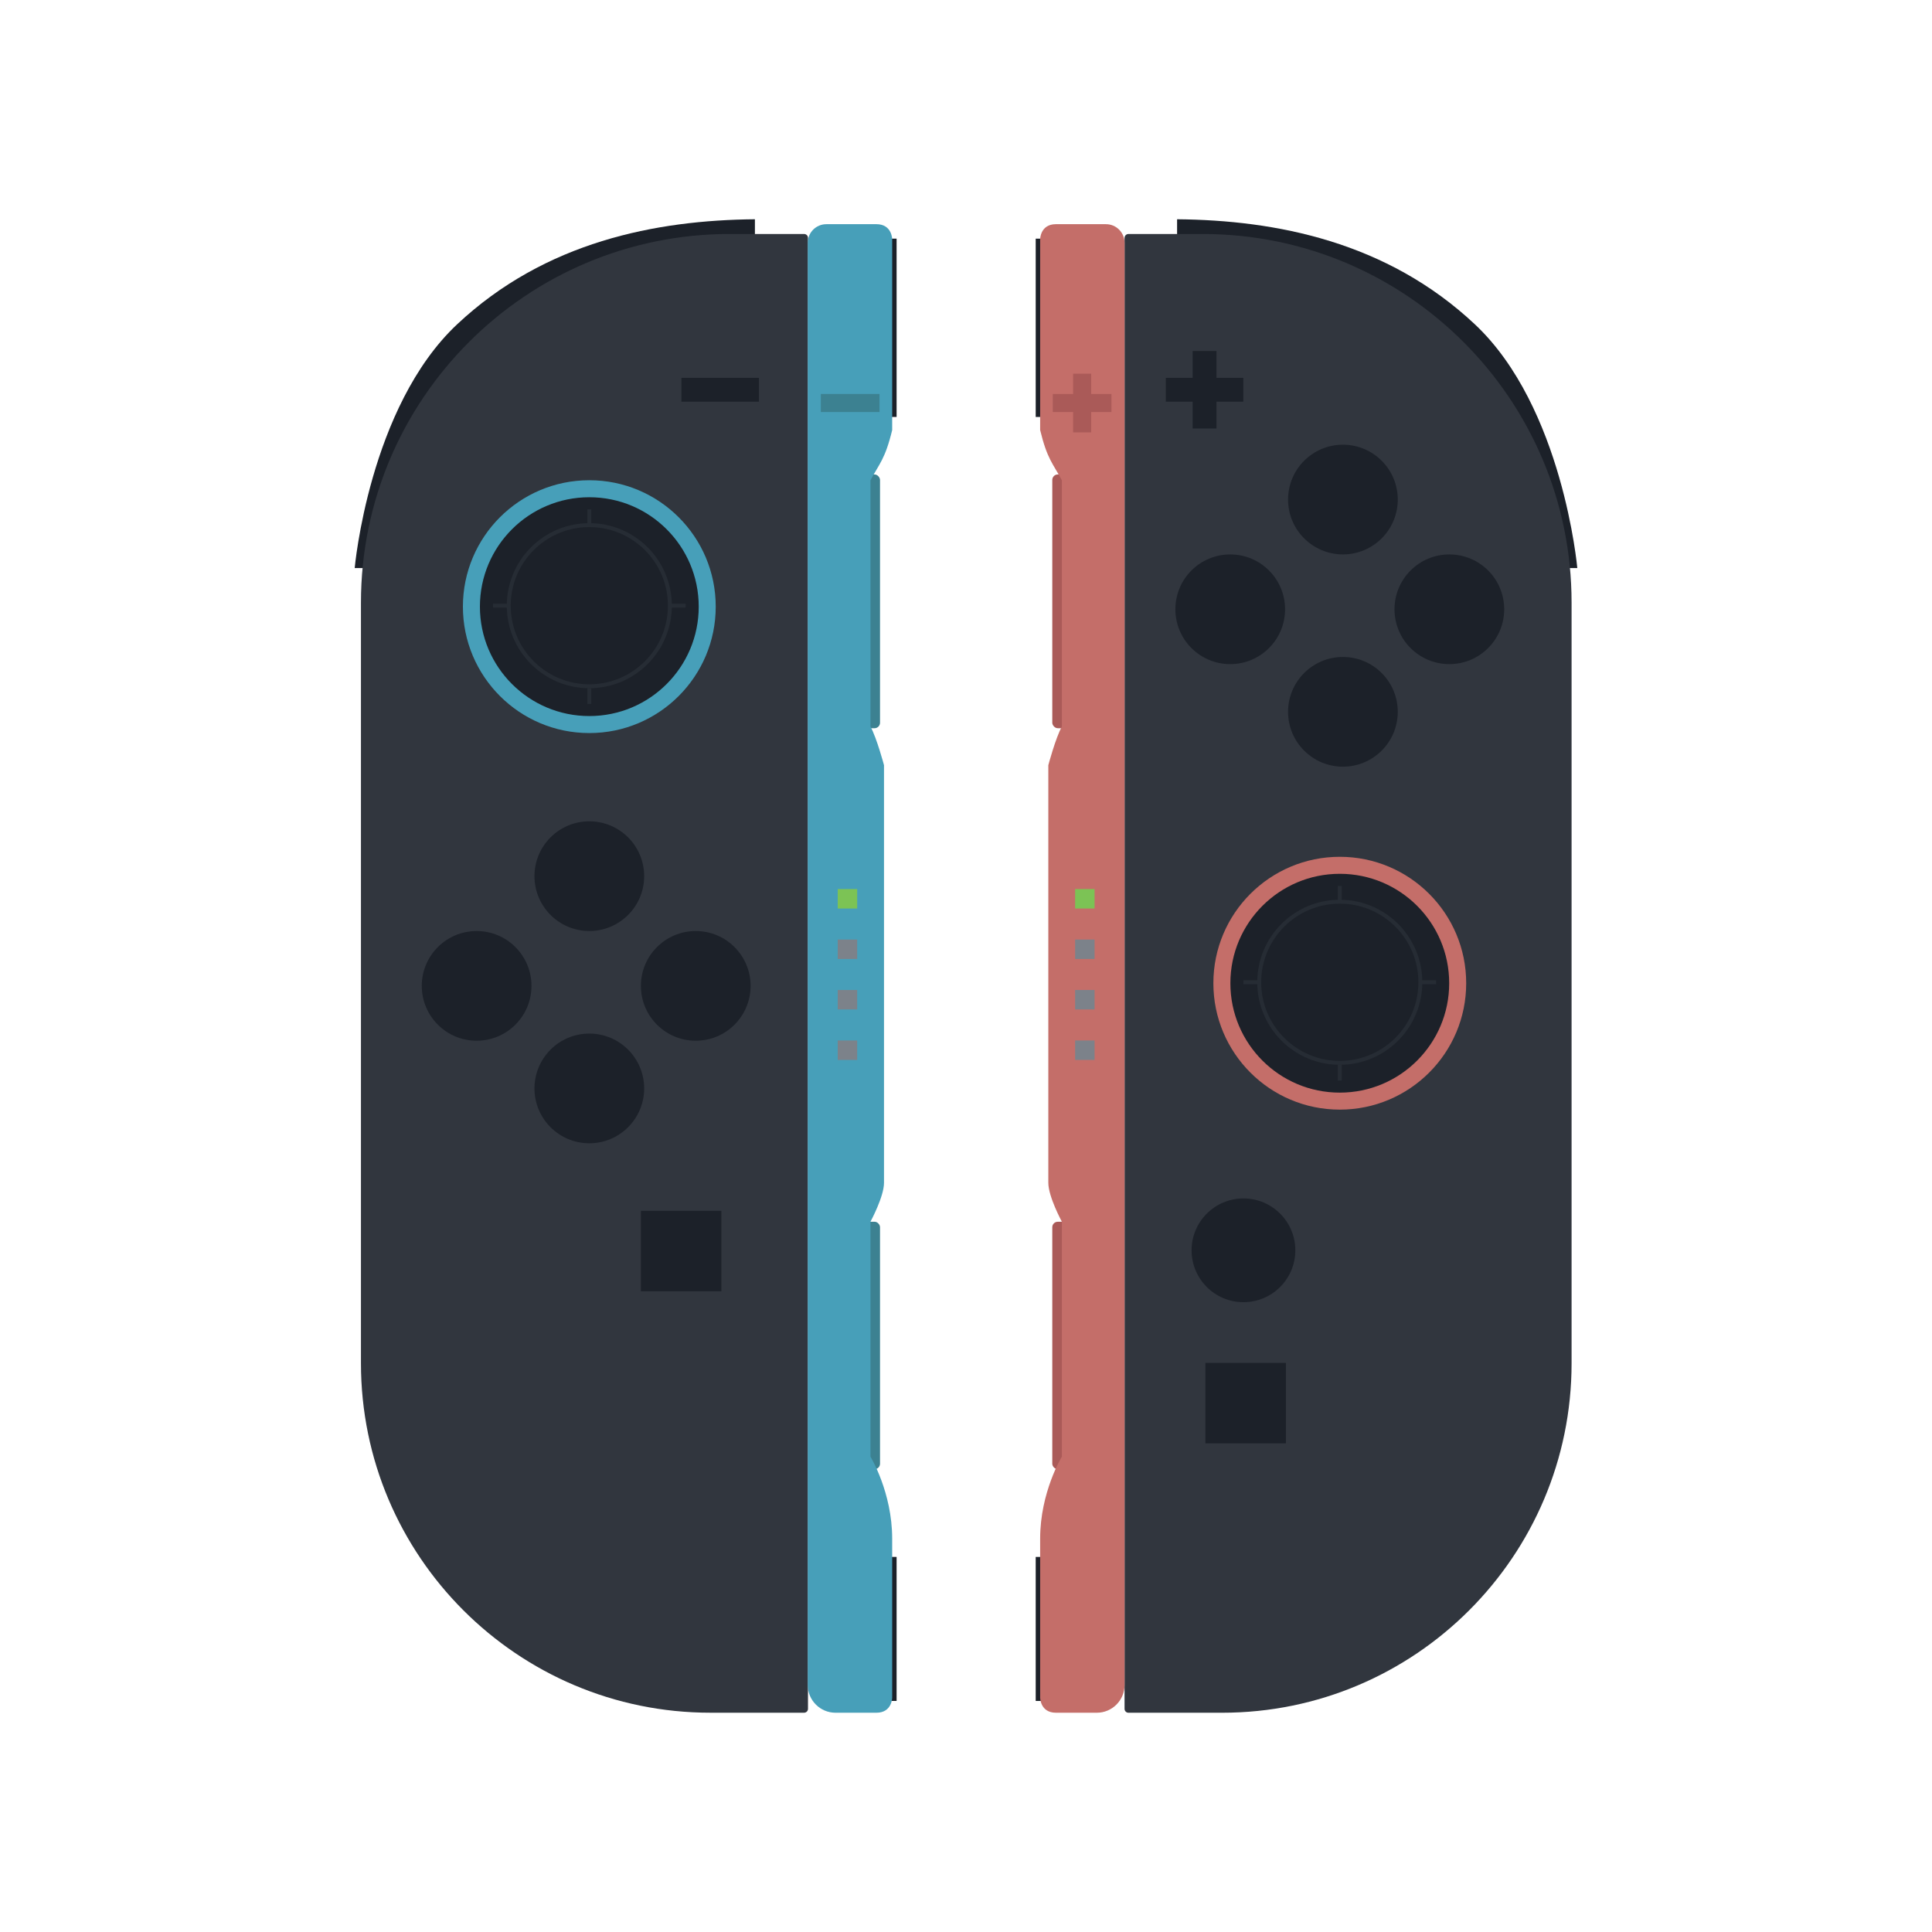 <?xml version="1.0" encoding="UTF-8"?>
<svg id="Layer_1" data-name="Layer 1" xmlns="http://www.w3.org/2000/svg" viewBox="0 0 1000 1000">
  <defs>
    <style>
      .cls-1 {
        stroke-width: 2.03px;
      }

      .cls-1, .cls-2 {
        fill: none;
        stroke: #262c34;
        stroke-miterlimit: 10;
      }

      .cls-3 {
        fill: #7cc355;
      }

      .cls-4 {
        fill: #7c828a;
      }

      .cls-5 {
        fill: #31363e;
      }

      .cls-6 {
        fill: #3c8191;
      }

      .cls-7 {
        fill: #479fb9;
      }

      .cls-2 {
        stroke-width: 2.03px;
      }

      .cls-8 {
        fill: #aa5a58;
      }

      .cls-9 {
        fill: #1c2129;
      }

      .cls-10 {
        fill: #c46e69;
      }
    </style>
  </defs>
  <g id="Joycons">
    <g>
      <g>
        <rect class="cls-9" x="536.08" y="805.87" width="11.91" height="74.54"/>
        <rect class="cls-9" x="536.08" y="123.53" width="11.91" height="92.29"/>
        <path class="cls-9" d="M809.23,294.03h7.18s-7.41-83.33-53-126.15c-45.6-42.82-103-53.93-154.15-54.39v32.18s199.98,148.35,199.98,148.35Z"/>
        <path class="cls-5" d="M584.08,121.12h38.52c105.33,0,190.85,85.52,190.85,190.85v393.64c0,99.84-81.06,180.9-180.9,180.9h-48.47c-1.11,0-2.01-.9-2.01-2.01V123.13c0-1.11.9-2.01,2.01-2.01Z"/>
        <g>
          <rect class="cls-9" x="603.42" y="195.58" width="40.12" height="12.34"/>
          <rect class="cls-9" x="603.42" y="195.58" width="40.12" height="12.34" transform="translate(421.73 825.22) rotate(-90)"/>
        </g>
        <circle class="cls-10" cx="693.47" cy="508.91" r="65.43"/>
        <circle class="cls-9" cx="693.47" cy="508.91" r="56.63"/>
        <g>
          <circle class="cls-1" cx="693.47" cy="508.42" r="41.7"/>
          <line class="cls-1" x1="693.47" y1="466.72" x2="693.47" y2="458.56"/>
          <line class="cls-1" x1="693.47" y1="559.27" x2="693.47" y2="551.1"/>
          <line class="cls-1" x1="651.77" y1="508.42" x2="643.61" y2="508.42"/>
          <line class="cls-1" x1="743.34" y1="508.42" x2="735.17" y2="508.42"/>
        </g>
        <rect class="cls-9" x="623.92" y="705.41" width="41.66" height="41.66"/>
        <circle class="cls-9" cx="643.61" cy="647.16" r="26.85"/>
        <circle class="cls-9" cx="695.09" cy="368.44" r="28.39"/>
        <circle class="cls-9" cx="695.09" cy="258.57" r="28.39"/>
        <circle class="cls-9" cx="636.76" cy="315.36" r="28.39"/>
        <circle class="cls-9" cx="750.18" cy="315.36" r="28.39"/>
        <rect class="cls-8" x="544.66" y="632.38" width="13.06" height="128.07" rx="2.82" ry="2.82"/>
        <rect class="cls-8" x="544.66" y="245.57" width="13.06" height="131.35" rx="2.85" ry="2.85"/>
        <path class="cls-10" d="M572.45,116.03h-25.87c-8.2,0-8.2,7.84-8.2,7.84v98.74c3.65,15.11,6.67,17.38,11.23,25.96v127.5c-3.24,5.89-7,19.98-7,19.98v216.18c0,7.17,7,20.11,7,20.11v121.63s-11.23,18.39-11.23,42.4v82.3s0,7.84,8.2,7.84h21.12c7.94,0,14.37-6.43,14.37-14.37V125.66c0-5.32-4.31-9.62-9.62-9.62Z"/>
        <g>
          <rect class="cls-8" x="544.92" y="203.92" width="30.38" height="9.35"/>
          <rect class="cls-8" x="544.92" y="203.92" width="30.38" height="9.35" transform="translate(351.52 768.71) rotate(-90)"/>
        </g>
        <rect class="cls-3" x="556.48" y="460.17" width="10.07" height="10.07"/>
        <rect class="cls-4" x="556.48" y="486.3" width="10.07" height="10.07"/>
        <rect class="cls-4" x="556.48" y="512.42" width="10.07" height="10.07"/>
        <rect class="cls-4" x="556.48" y="538.55" width="10.07" height="10.07"/>
      </g>
      <g>
        <path class="cls-9" d="M190.77,294.03h-7.18s7.41-83.33,53-126.15c45.6-42.82,103-53.93,154.15-54.39v32.18l-199.98,148.35Z"/>
        <path class="cls-5" d="M188.84,121.12h48.47c99.84,0,180.9,81.06,180.9,180.9v393.64c0,105.33-85.52,190.85-190.85,190.85h-38.52c-1.11,0-2.01-.9-2.01-2.01V123.13c0-1.11.9-2.01,2.01-2.01Z" transform="translate(605.04 1007.62) rotate(-180)"/>
        <rect class="cls-9" x="352.71" y="195.58" width="40.12" height="12.34"/>
        <circle class="cls-7" cx="305.03" cy="314" r="65.43"/>
        <circle class="cls-9" cx="305.03" cy="314" r="56.63"/>
        <g>
          <circle class="cls-2" cx="305.03" cy="313.5" r="41.7"/>
          <line class="cls-2" x1="305.03" y1="271.8" x2="305.03" y2="263.64"/>
          <line class="cls-2" x1="305.03" y1="364.35" x2="305.03" y2="356.19"/>
          <line class="cls-2" x1="263.33" y1="313.5" x2="255.16" y2="313.5"/>
          <line class="cls-2" x1="354.89" y1="313.5" x2="346.73" y2="313.5"/>
        </g>
        <rect class="cls-9" x="331.72" y="626.71" width="41.66" height="41.66"/>
        <circle class="cls-9" cx="305.03" cy="563.37" r="28.39"/>
        <circle class="cls-9" cx="305.03" cy="453.5" r="28.39"/>
        <circle class="cls-9" cx="246.7" cy="510.29" r="28.39"/>
        <circle class="cls-9" cx="360.12" cy="510.29" r="28.39"/>
        <rect class="cls-9" x="452.17" y="805.87" width="11.91" height="74.54" transform="translate(916.25 1686.27) rotate(-180)"/>
        <rect class="cls-9" x="452.17" y="123.53" width="11.91" height="92.29" transform="translate(916.25 339.34) rotate(-180)"/>
        <rect class="cls-6" x="442.44" y="632.38" width="13.06" height="128.07" rx="2.82" ry="2.82" transform="translate(897.94 1392.82) rotate(-180)"/>
        <rect class="cls-6" x="442.44" y="245.57" width="13.06" height="131.35" rx="2.85" ry="2.85" transform="translate(897.94 622.5) rotate(-180)"/>
        <path class="cls-7" d="M427.72,116.03h10.16s12.68,0,12.68,0h3.03c8.2,0,8.2,7.84,8.2,7.84,0,0,0,53.28,0,82.3,0,5.57,0,8.5,0,16.44-3.65,15.11-6.67,17.38-11.23,25.96,0,1.22,0,55.23,0,127.5,3.24,5.89,7,19.98,7,19.98,0,0,0,209.01,0,216.18,0,7.17-7,20.11-7,20.11,0,70.13,0,121.63,0,121.63,0,0,11.23,18.39,11.23,42.4,0,29.03,0,82.3,0,82.3,0,0,0,7.84-8.2,7.84h-3.03s-12.68,0-12.68,0h-5.41c-7.94,0-14.37-6.43-14.37-14.37V125.66c0-5.32,4.31-9.62,9.62-9.62Z"/>
        <rect class="cls-6" x="424.86" y="203.92" width="30.38" height="9.35" transform="translate(880.1 417.19) rotate(-180)"/>
        <rect class="cls-3" x="433.6" y="460.17" width="10.07" height="10.07" transform="translate(877.28 930.42) rotate(-180)"/>
        <rect class="cls-4" x="433.6" y="486.3" width="10.07" height="10.07" transform="translate(877.28 982.67) rotate(-180)"/>
        <rect class="cls-4" x="433.6" y="512.42" width="10.07" height="10.07" transform="translate(877.28 1034.92) rotate(-180)"/>
        <rect class="cls-4" x="433.6" y="538.55" width="10.07" height="10.07" transform="translate(877.28 1087.17) rotate(-180)"/>
      </g>
    </g>
  </g>
</svg>